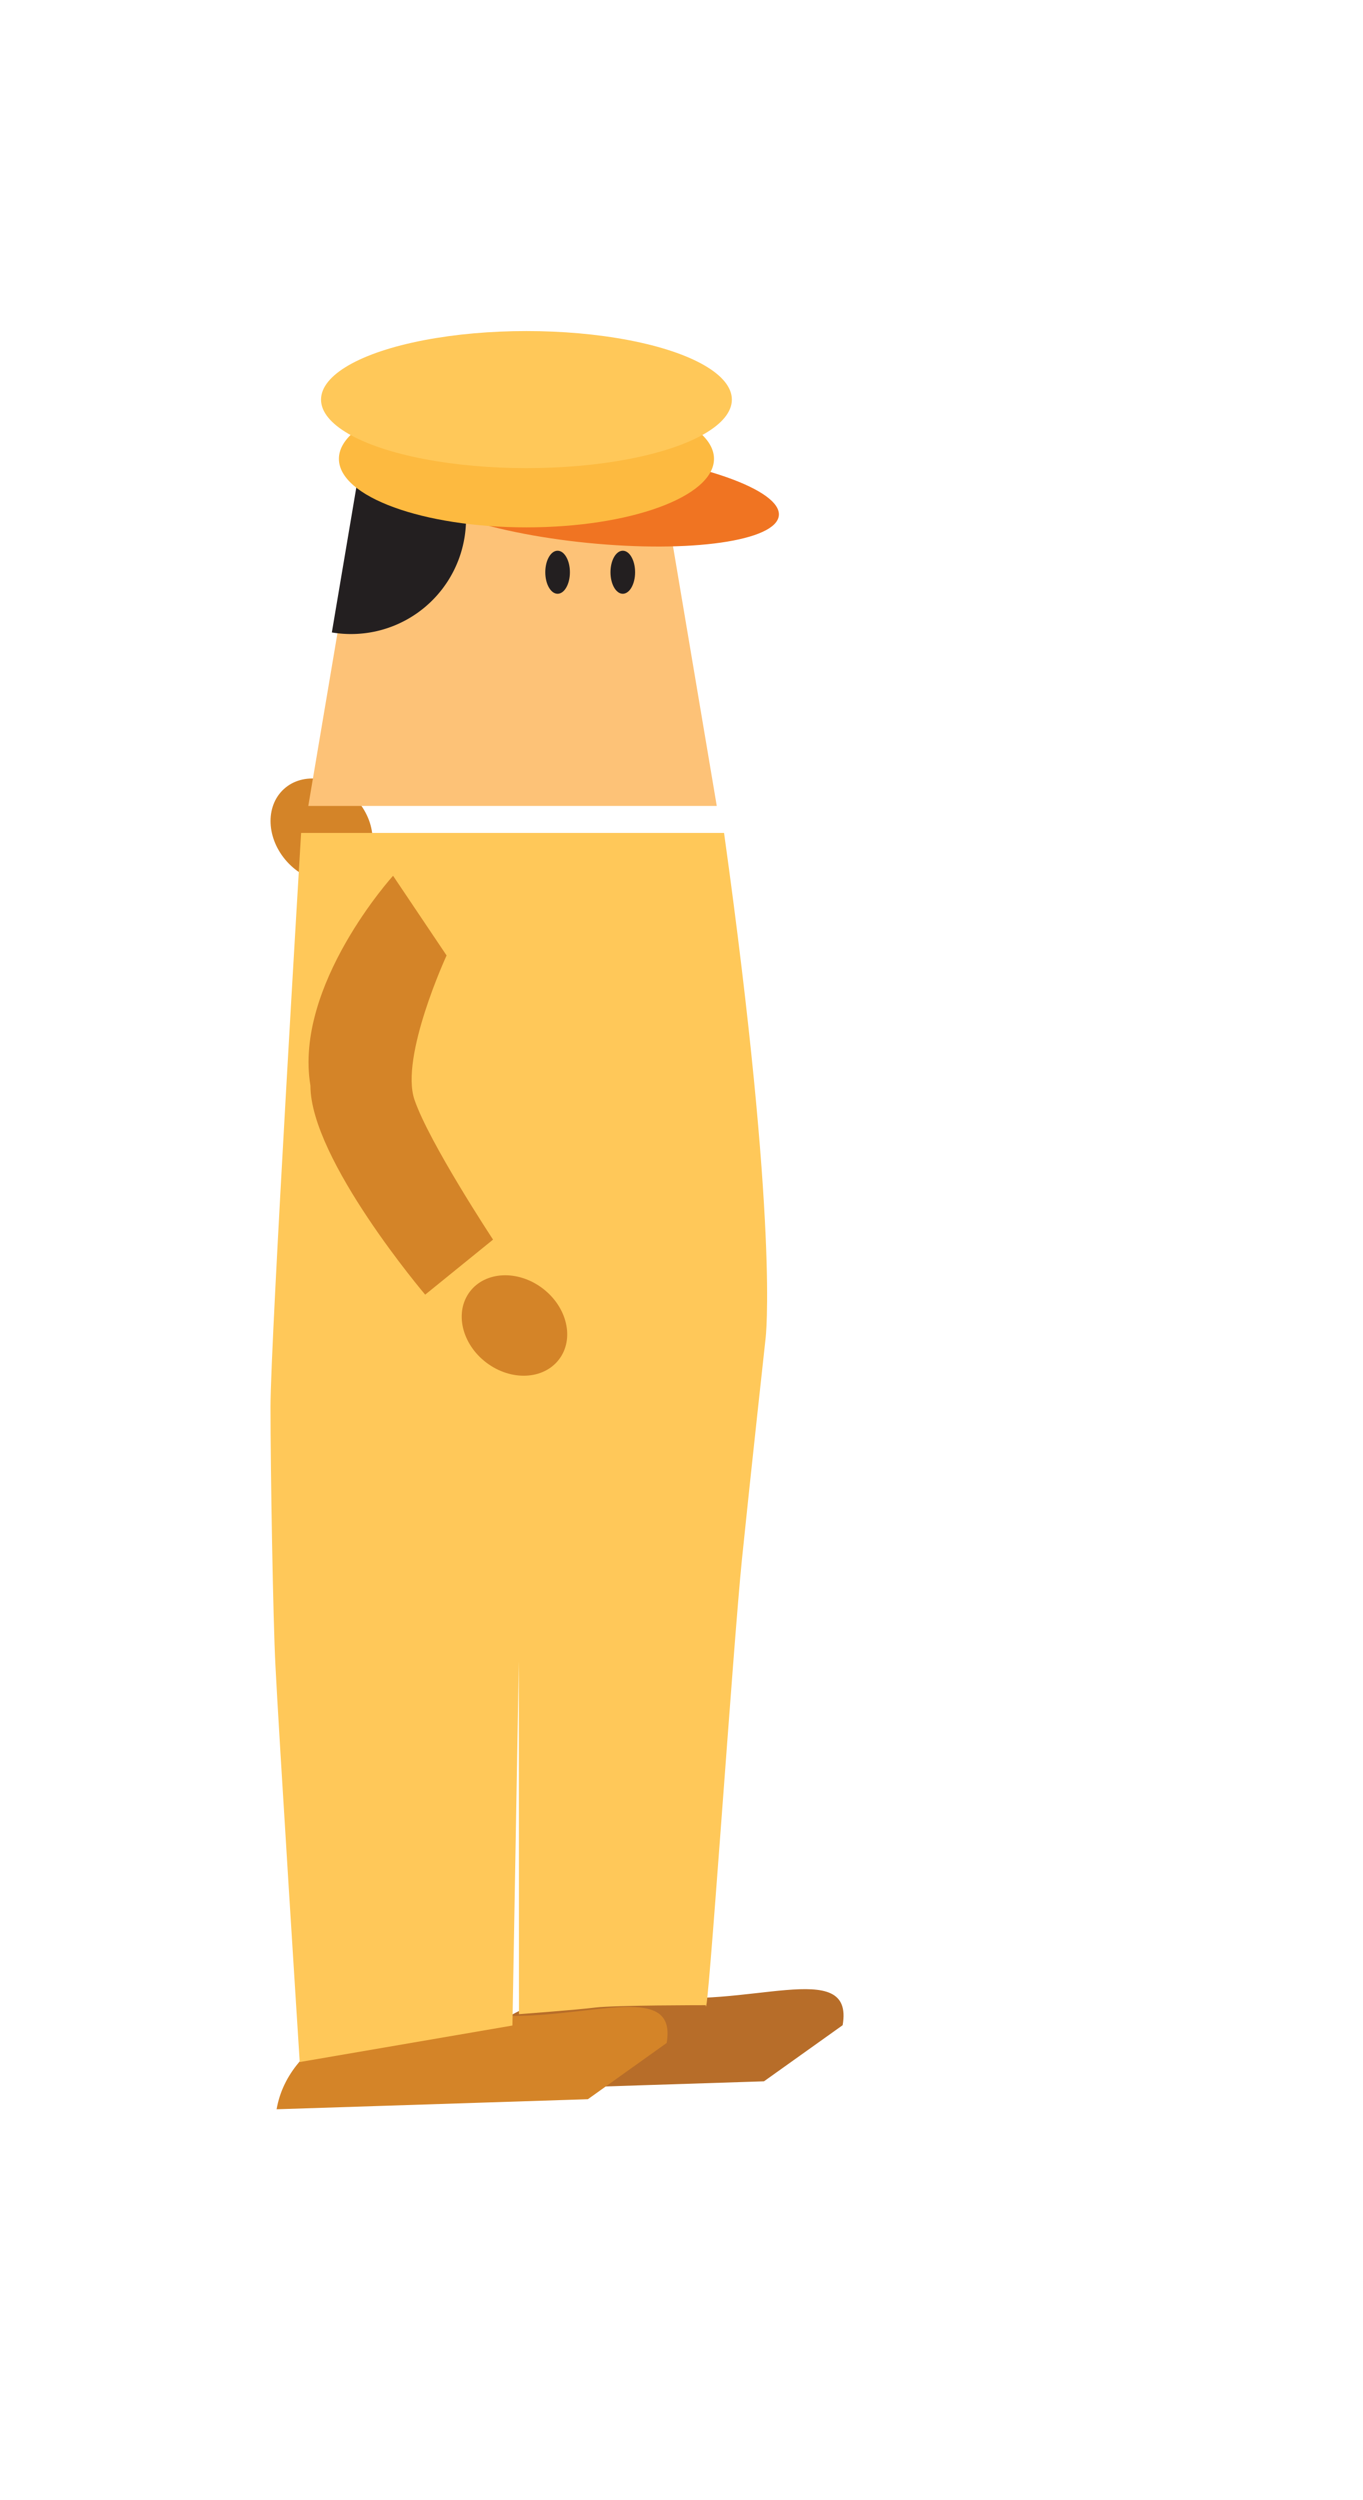 <svg xmlns="http://www.w3.org/2000/svg" viewBox="0 0 127.33 233.43"><defs><style>.cls-1{fill:#d48428;}.cls-2{fill:#b76d29;}.cls-3{fill:#fdc277;}.cls-4{fill:#231f20;}.cls-5{fill:#f07422;}.cls-6{fill:#fdba40;}.cls-7{fill:#ffc859;}</style></defs><title>SSL</title><g id="Layer_2" data-name="Layer 2"><path class="cls-1" d="M61.84,91.79l-4-8.12a8.68,8.68,0,0,1-6,1.29c-4.15-.65-13.66-6.14-13.66-6.14L33.66,85.6s13.53,9.53,20.39,9C59.54,93.41,61.84,91.79,61.84,91.79Z"/><ellipse class="cls-1" cx="30.04" cy="77.54" rx="4.35" ry="5.23" transform="translate(-44.33 40.34) rotate(-42.25)"/><path class="cls-2" d="M42.28,195.27c1.12-6.49,9.3-10.5,18.27-9s19.29-3.67,18.17,2.82l-7.35,5.24Z"/><path class="cls-1" d="M25.84,196.94c1.12-6.49,9.29-10.5,18.26-9s19.29-3.68,18.18,2.81L54.92,196Z"/><polygon class="cls-3" points="66.96 75.25 28.8 75.25 34.07 44.05 61.7 44.05 66.96 75.25"/><ellipse class="cls-4" cx="52.09" cy="53.43" rx="1.15" ry="2.01"/><ellipse class="cls-4" cx="58.18" cy="53.43" rx="1.15" ry="2.01"/><path class="cls-4" d="M34.58,37.86A10.74,10.74,0,1,1,31,59.05"/><ellipse class="cls-5" cx="55.33" cy="46.4" rx="4.32" ry="17.52" transform="translate(3.66 96.84) rotate(-84.3)"/><ellipse class="cls-6" cx="49.18" cy="42.84" rx="17.52" ry="6.4"/><ellipse class="cls-7" cx="49.18" cy="37.31" rx="19.19" ry="6.4"/><path class="cls-7" d="M48.47,155.12l-.6,34L28,192.53S26,161.14,25.73,155.48c-.22-4.17-.46-18.09-.46-24.16s2.86-53.55,2.86-53.55H67.64c5.17,37.05,3.88,47.2,3.88,47.2s-1.39,12.62-2.21,20.64-3.25,44.14-3.38,41.61c0,0-8.55,0-10.31.22s-7.14.62-7.14.62"/><path class="cls-1" d="M36.72,81.77l5,7.44s-4.37,9.46-3,13.47,7.34,13.06,7.34,13.06l-6.34,5.14S29,108.26,29,101.37C27.44,92,36.72,81.77,36.72,81.77Z"/><ellipse class="cls-1" cx="48.06" cy="123.77" rx="4.35" ry="5.23" transform="translate(-79.64 87.41) rotate(-52.89)"/></g></svg>